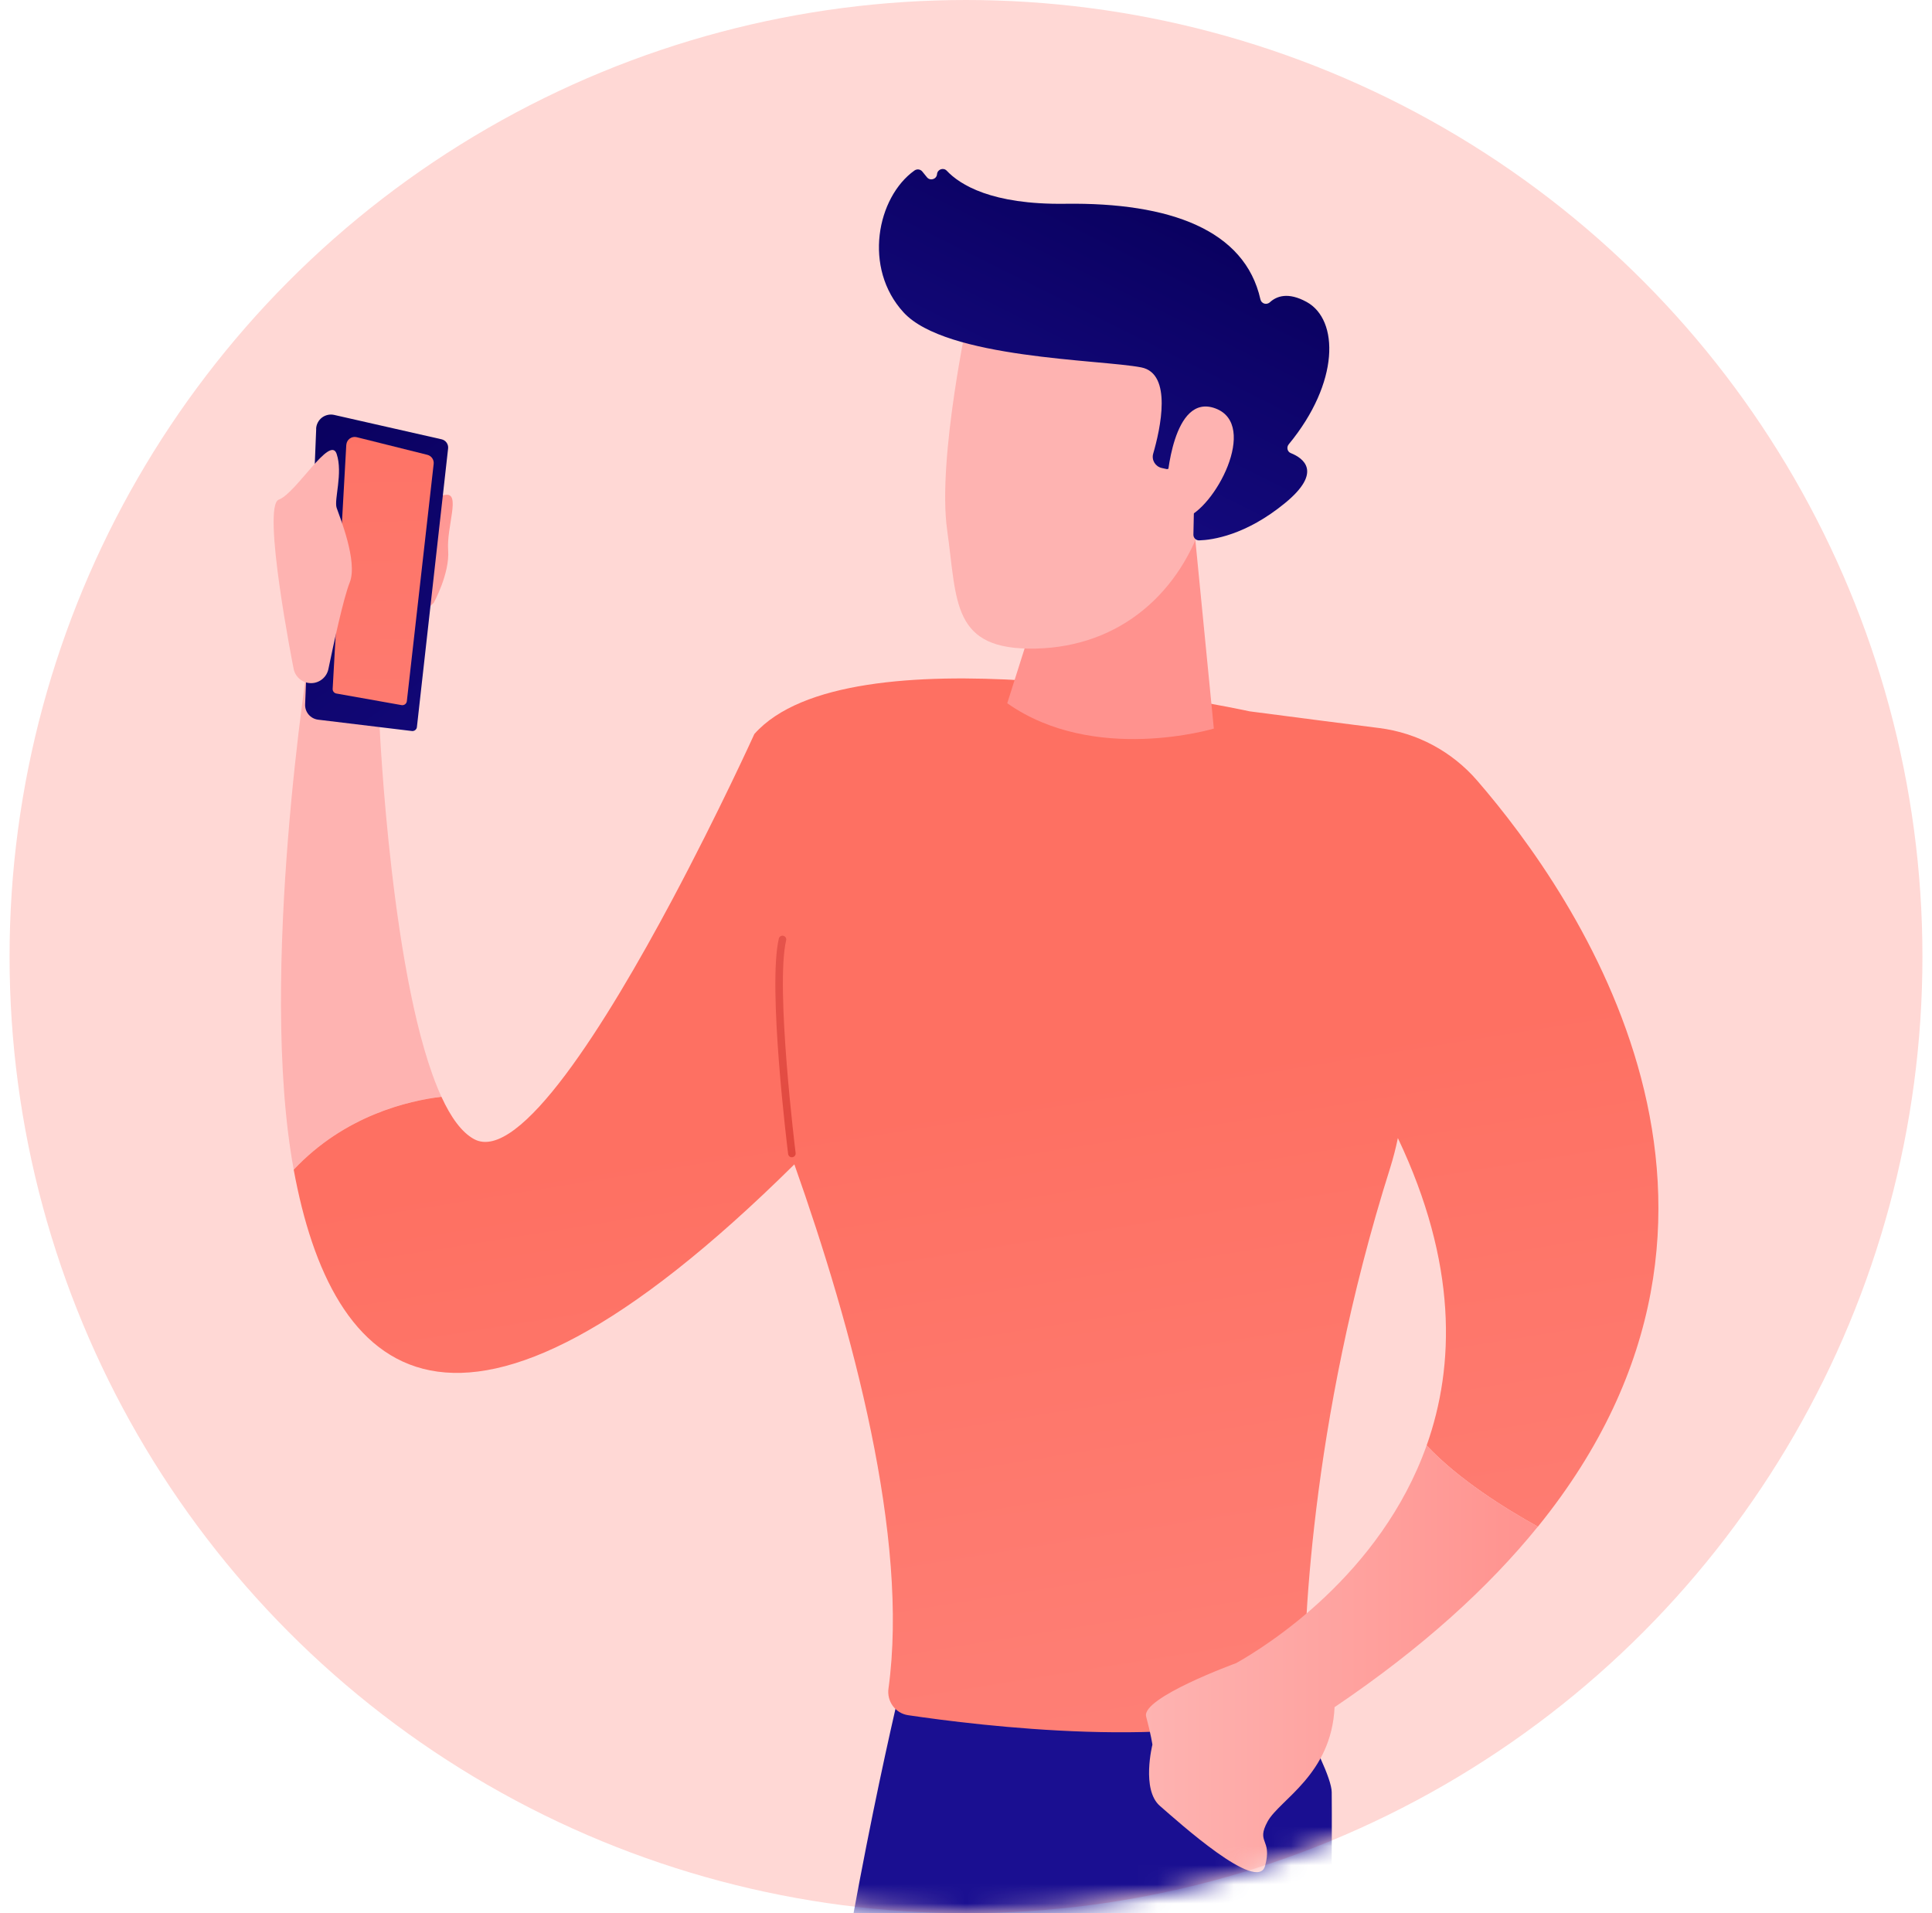 <svg width="101" height="100" viewBox="0 0 101 100" fill="none" xmlns="http://www.w3.org/2000/svg">
<circle opacity="0.3" cx="50.5" cy="50" r="50" fill="#FE7C71"/>
<mask id="mask0_3559_34151" style="mask-type:alpha" maskUnits="userSpaceOnUse" x="0" y="0" width="101" height="100">
<circle cx="50.5" cy="50" r="50" fill="#D9D9D9"/>
</mask>
<g mask="url(#mask0_3559_34151)">
<g clip-path="url(#clip0_3559_34151)">
<path d="M22.675 31.506C22.675 31.506 23.518 29.984 23.428 28.758C23.338 27.532 24.101 25.735 23.289 25.867C22.474 26 22.307 25.892 22.086 27.363C21.865 28.834 19.878 34.256 22.675 31.508V31.506Z" fill="url(#paint0_linear_3559_34151)"/>
<path d="M47.578 86.154C47.578 86.154 39.209 117.908 39.36 157.867C39.362 158.596 39.876 159.223 40.59 159.374C41.642 159.595 43.189 159.859 44.47 159.822C45.153 159.803 45.724 159.297 45.839 158.623C47.011 151.752 53.746 113.048 57.582 106.763C57.582 106.763 60.108 141.235 59.299 159.119C59.279 159.564 59.606 159.948 60.048 160.002C60.719 160.079 61.796 160.138 63.163 159.993C63.682 159.938 64.1 159.546 64.175 159.031C65.01 153.217 69.823 118.605 69.619 93.674C69.606 92.269 65.894 86.154 65.894 86.154H47.578Z" fill="url(#paint1_linear_3559_34151)"/>
<path d="M73.666 58.537C75.941 52.322 75.114 44.816 75.106 44.74L74.48 44.812C74.488 44.886 75.297 52.246 73.072 58.32L73.666 58.537Z" fill="url(#paint2_linear_3559_34151)"/>
<path d="M15.355 61.137C13.476 50.937 16.171 34.123 16.171 34.123L19.842 37.921C19.842 37.921 20.462 51.646 23.076 57.325C21.355 57.529 18.021 58.296 15.355 61.137Z" fill="url(#paint3_linear_3559_34151)"/>
<path d="M23.076 57.327C23.569 58.4 24.134 59.186 24.779 59.538C27.138 60.831 31.715 53.45 35.129 47.053C37.582 42.454 39.436 38.366 39.436 38.366C41.889 35.598 47.967 35.218 53.623 35.572C59.508 35.935 64.926 37.094 65.319 37.179C65.336 37.183 65.344 37.183 65.344 37.183C68.053 37.541 70.404 37.837 72.105 38.054C74.092 38.305 75.909 39.284 77.22 40.797C82.416 46.8 93.818 63.236 80.396 79.798C78.681 78.846 76.238 77.32 74.581 75.553C76.064 71.375 76.187 66.034 73.077 59.485C72.97 60.006 72.837 60.52 72.68 61.025C68.389 74.588 68.159 85.878 68.172 88.477C68.172 88.834 67.959 89.151 67.629 89.28C61.988 91.537 51.12 90.193 47.476 89.651C46.805 89.553 46.356 88.93 46.447 88.26C47.535 80.393 44.566 69.44 41.527 60.86C23.694 78.503 17.324 71.843 15.354 61.139C18.02 58.3 21.355 57.534 23.074 57.327H23.076Z" fill="url(#paint4_linear_3559_34151)"/>
<path d="M64.611 86.936C66.16 86.068 72.166 82.344 74.581 75.551C76.238 77.318 78.68 78.844 80.396 79.794C77.832 82.959 74.362 86.129 69.768 89.231C69.604 92.761 66.887 94.066 66.265 95.21C65.643 96.355 66.527 96.093 66.134 97.529C65.741 98.968 61.618 95.243 60.638 94.393C59.655 93.543 60.245 91.192 60.245 91.192C60.245 91.192 60.179 90.702 59.917 89.721C59.655 88.742 64.591 86.94 64.611 86.934V86.936Z" fill="url(#paint5_linear_3559_34151)"/>
<path d="M62.368 26.987L63.456 38.082C63.456 38.082 57.205 39.962 52.656 36.758L55.852 26.674L62.368 26.987Z" fill="url(#paint6_linear_3559_34151)"/>
<path d="M41.398 60.486C41.398 60.486 41.414 60.486 41.423 60.486C41.531 60.471 41.607 60.376 41.593 60.267C41.582 60.181 40.524 51.615 41.097 49.147C41.122 49.041 41.056 48.937 40.95 48.912C40.846 48.886 40.739 48.953 40.715 49.059C40.125 51.595 41.157 59.963 41.202 60.318C41.214 60.418 41.298 60.49 41.396 60.49L41.398 60.486Z" fill="url(#paint7_linear_3559_34151)"/>
<path d="M16.526 22.413C16.536 22.182 16.647 21.969 16.829 21.828C17.011 21.69 17.248 21.636 17.473 21.688L23.086 22.962C23.303 23.011 23.45 23.218 23.426 23.438L21.795 38.001C21.789 38.064 21.756 38.121 21.707 38.16C21.658 38.199 21.594 38.217 21.531 38.209L16.632 37.617C16.231 37.568 15.934 37.22 15.951 36.818L16.53 22.411L16.526 22.413Z" fill="url(#paint8_linear_3559_34151)"/>
<path d="M18.105 23.252C18.113 23.122 18.177 23.001 18.283 22.923C18.39 22.846 18.523 22.819 18.65 22.852L22.341 23.773C22.554 23.826 22.695 24.029 22.671 24.247L21.269 36.648C21.261 36.714 21.228 36.773 21.175 36.812C21.122 36.85 21.056 36.867 20.991 36.855L17.586 36.25C17.467 36.229 17.383 36.123 17.391 36.002L18.103 23.25L18.105 23.252Z" fill="url(#paint9_linear_3559_34151)"/>
<path d="M14.578 26.113C15.484 25.78 17.258 22.713 17.598 23.722C17.938 24.732 17.455 26.113 17.598 26.542C17.741 26.971 18.723 29.353 18.281 30.45C17.962 31.241 17.436 33.676 17.168 34.969C17.08 35.398 16.7 35.707 16.262 35.707C15.822 35.707 15.443 35.4 15.353 34.969C15.316 34.797 13.669 26.446 14.576 26.113H14.578Z" fill="url(#paint10_linear_3559_34151)"/>
<path d="M50.655 16.314C50.655 16.314 48.985 23.969 49.515 27.708C50.045 31.447 49.724 34.005 54.156 33.9C58.586 33.796 61.77 30.95 62.992 26.879C62.992 26.879 64.925 20.594 63.776 18.406C62.626 16.218 50.655 16.314 50.655 16.314Z" fill="url(#paint11_linear_3559_34151)"/>
<path d="M61.001 24.521L60.735 24.462C60.397 24.386 60.19 24.045 60.286 23.712C60.659 22.427 61.306 19.524 59.66 19.203C57.54 18.788 49.462 18.75 47.239 16.331C45.103 14.006 45.85 10.31 47.802 8.915C47.933 8.821 48.111 8.839 48.214 8.964L48.459 9.266C48.627 9.472 48.962 9.37 48.985 9.105C49.008 8.849 49.319 8.739 49.495 8.925C50.174 9.646 51.829 10.704 55.682 10.651C61.16 10.576 65.079 12.018 65.891 15.646C65.942 15.877 66.215 15.957 66.388 15.797C66.732 15.483 67.334 15.248 68.308 15.783C70.002 16.713 70.037 19.992 67.373 23.222C67.246 23.375 67.295 23.61 67.479 23.683C68.13 23.943 69.167 24.664 67.176 26.296C65.118 27.984 63.376 28.223 62.693 28.245C62.523 28.252 62.384 28.113 62.388 27.943L62.458 24.599C62.462 24.409 62.29 24.266 62.104 24.302L61.003 24.521H61.001Z" fill="url(#paint12_linear_3559_34151)"/>
<path d="M61.003 25.224C61.003 25.224 61.279 20.49 63.551 21.352C65.822 22.213 63.506 26.603 61.914 27.093L61.001 25.224H61.003Z" fill="url(#paint13_linear_3559_34151)"/>
</g>
</g>
<defs>
<linearGradient id="paint0_linear_3559_34151" x1="20.809" y1="26.756" x2="26.8" y2="35.221" gradientUnits="userSpaceOnUse">
<stop stop-color="#FF928E"/>
<stop offset="1" stop-color="#FEB3B1"/>
</linearGradient>
<linearGradient id="paint1_linear_3559_34151" x1="89.449" y1="69.236" x2="74.341" y2="93.365" gradientUnits="userSpaceOnUse">
<stop stop-color="#09005D"/>
<stop offset="1" stop-color="#1A0F91"/>
</linearGradient>
<linearGradient id="paint2_linear_3559_34151" x1="73.784" y1="50.657" x2="65.694" y2="27.39" gradientUnits="userSpaceOnUse">
<stop stop-color="#53D8FF"/>
<stop offset="1" stop-color="#3840F7"/>
</linearGradient>
<linearGradient id="paint3_linear_3559_34151" x1="29.84" y1="16.482" x2="23.719" y2="34.058" gradientUnits="userSpaceOnUse">
<stop stop-color="#FF928E"/>
<stop offset="1" stop-color="#FEB3B1"/>
</linearGradient>
<linearGradient id="paint4_linear_3559_34151" x1="50.435" y1="57.462" x2="62.568" y2="133.124" gradientUnits="userSpaceOnUse">
<stop stop-color="#FE7062"/>
<stop offset="1" stop-color="#FF928E"/>
</linearGradient>
<linearGradient id="paint5_linear_3559_34151" x1="80.396" y1="86.703" x2="59.907" y2="86.703" gradientUnits="userSpaceOnUse">
<stop stop-color="#FF928E"/>
<stop offset="1" stop-color="#FEB3B1"/>
</linearGradient>
<linearGradient id="paint6_linear_3559_34151" x1="55.054" y1="90.924" x2="53.151" y2="124.973" gradientUnits="userSpaceOnUse">
<stop stop-color="#FF928E"/>
<stop offset="1" stop-color="#FEB3B1"/>
</linearGradient>
<linearGradient id="paint7_linear_3559_34151" x1="42.978" y1="61.125" x2="36.062" y2="36.685" gradientUnits="userSpaceOnUse">
<stop stop-color="#E1473D"/>
<stop offset="1" stop-color="#E9605A"/>
</linearGradient>
<linearGradient id="paint8_linear_3559_34151" x1="13.929" y1="22.061" x2="34.91" y2="51.712" gradientUnits="userSpaceOnUse">
<stop stop-color="#09005D"/>
<stop offset="1" stop-color="#1A0F91"/>
</linearGradient>
<linearGradient id="paint9_linear_3559_34151" x1="19.706" y1="15.979" x2="21.325" y2="85.764" gradientUnits="userSpaceOnUse">
<stop stop-color="#FE7062"/>
<stop offset="1" stop-color="#FF928E"/>
</linearGradient>
<linearGradient id="paint10_linear_3559_34151" x1="34.74" y1="-0.056" x2="28.207" y2="10.577" gradientUnits="userSpaceOnUse">
<stop stop-color="#FF928E"/>
<stop offset="1" stop-color="#FEB3B1"/>
</linearGradient>
<linearGradient id="paint11_linear_3559_34151" x1="-246.446" y1="-553.632" x2="-236.382" y2="-534.374" gradientUnits="userSpaceOnUse">
<stop stop-color="#FF928E"/>
<stop offset="1" stop-color="#FEB3B1"/>
</linearGradient>
<linearGradient id="paint12_linear_3559_34151" x1="61.51" y1="9.562" x2="49.369" y2="33.849" gradientUnits="userSpaceOnUse">
<stop stop-color="#09005D"/>
<stop offset="1" stop-color="#1A0F91"/>
</linearGradient>
<linearGradient id="paint13_linear_3559_34151" x1="-241.385" y1="-556.277" x2="-231.321" y2="-537.02" gradientUnits="userSpaceOnUse">
<stop stop-color="#FF928E"/>
<stop offset="1" stop-color="#FEB3B1"/>
</linearGradient>
<clipPath id="clip0_3559_34151">
<rect width="72.389" height="163.339" fill="white" transform="translate(14.306 8.833)"/>
</clipPath>
</defs>
</svg>
